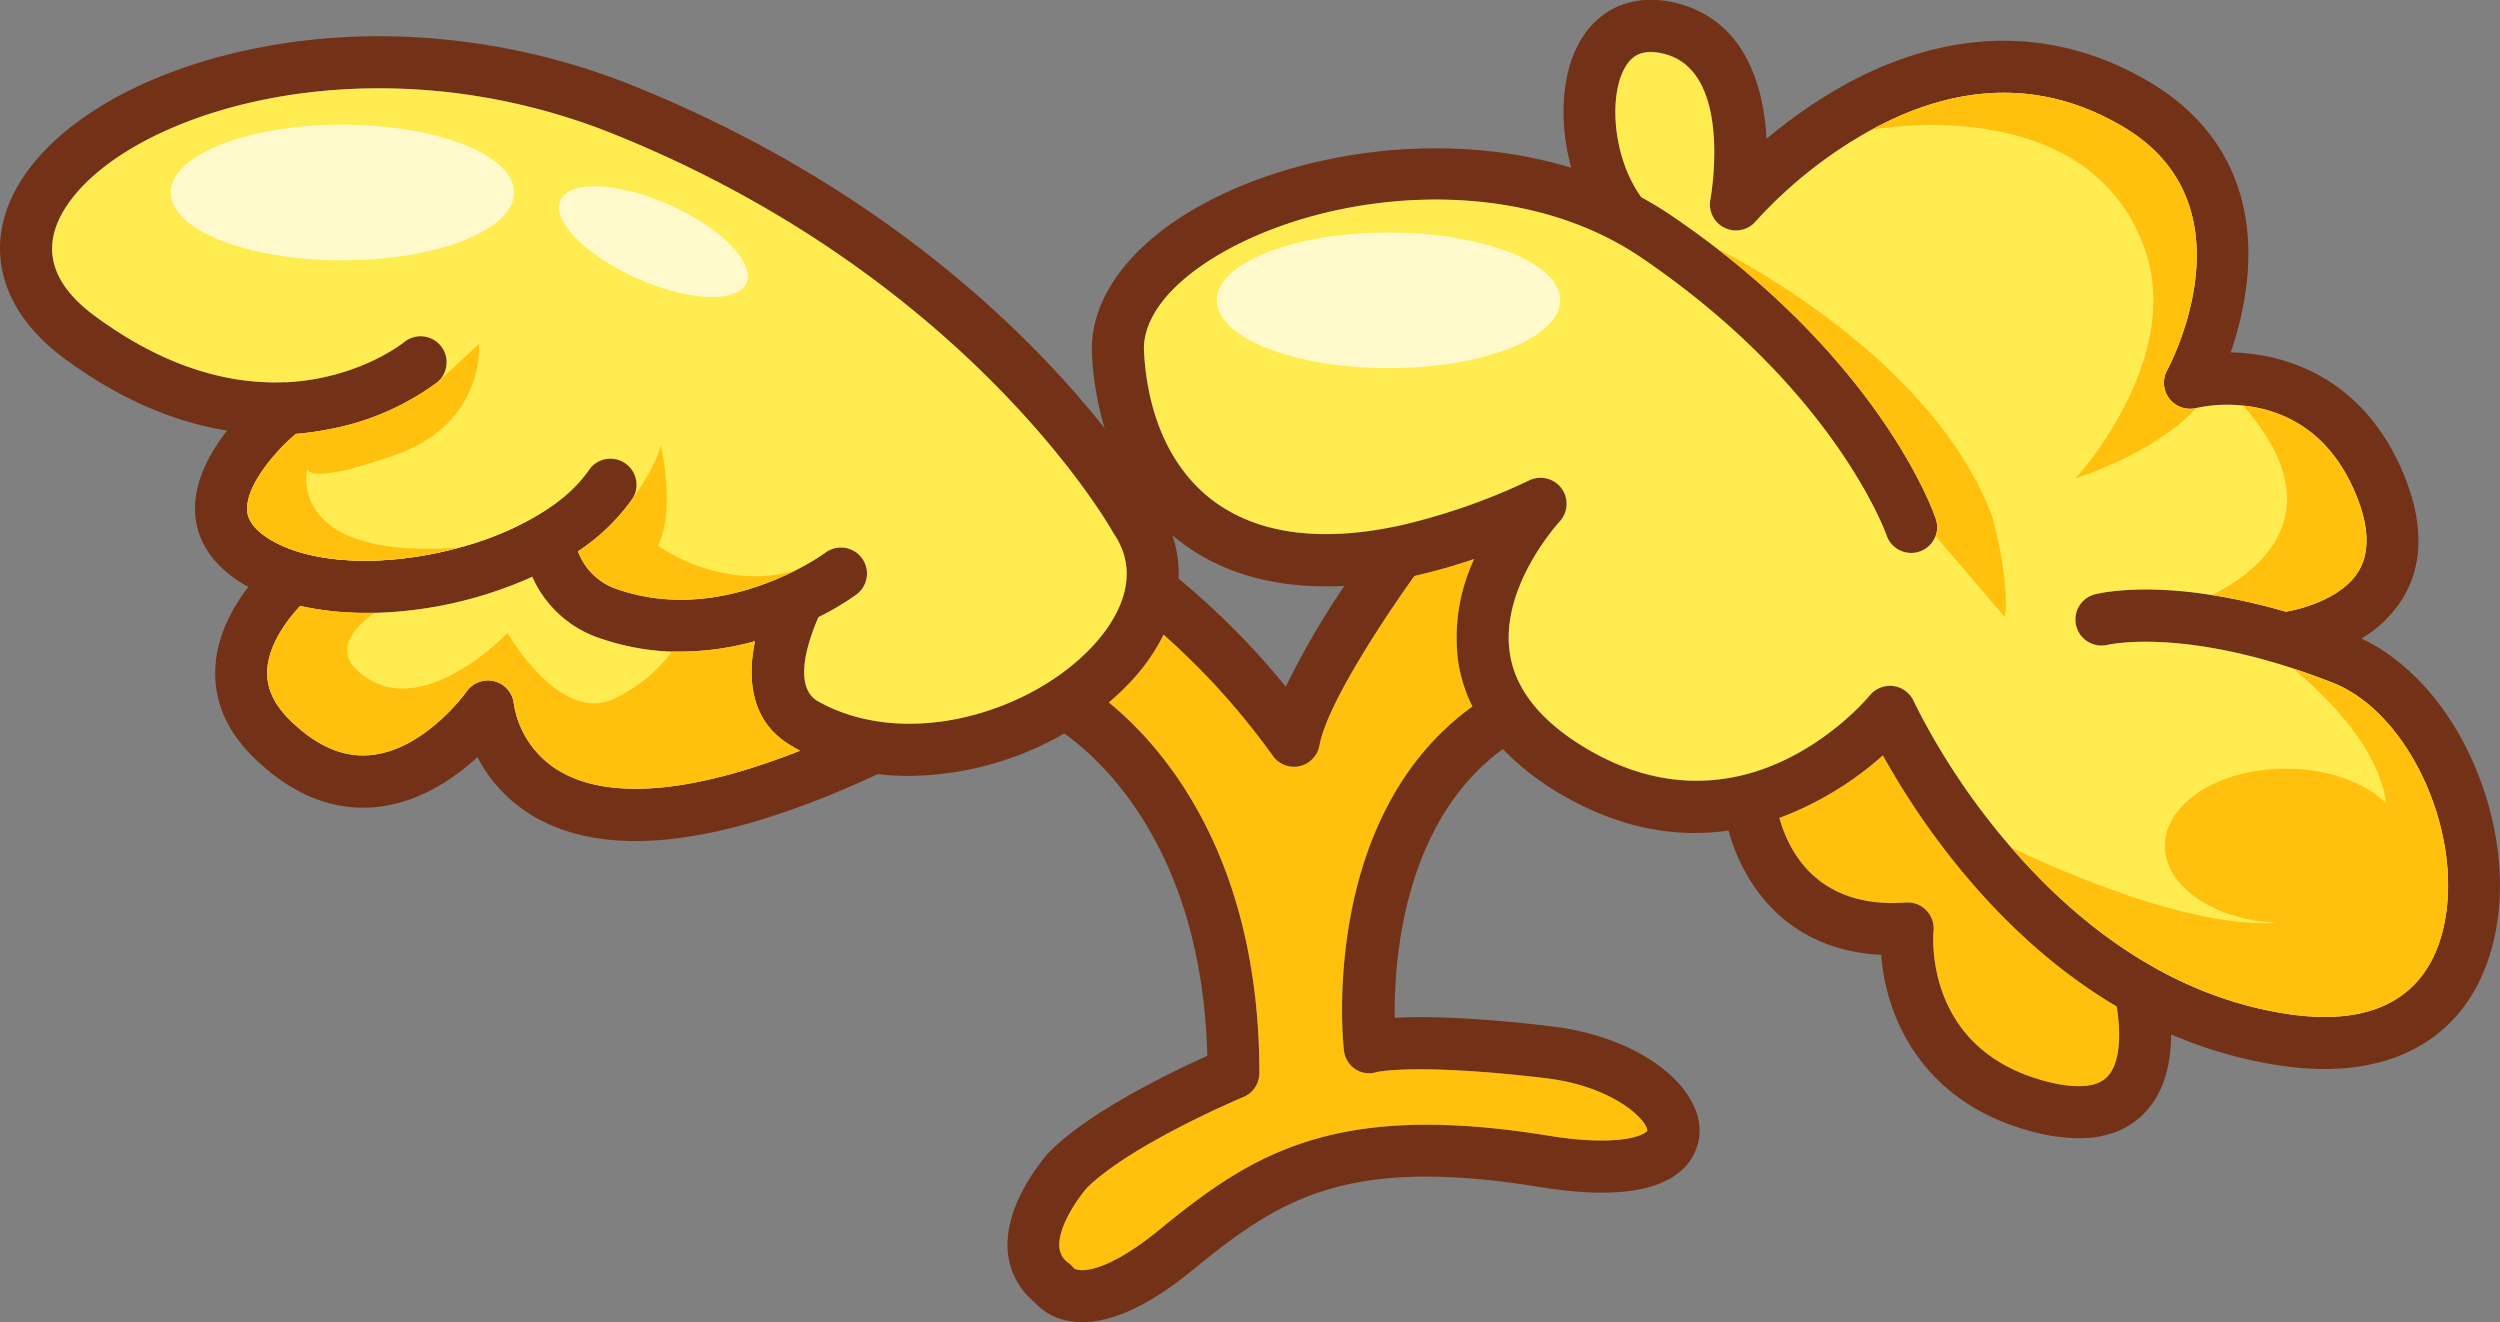 <svg xmlns="http://www.w3.org/2000/svg" viewBox="0 0 479.58 253.62">
  <rect x="0" y="0" width="479.58" height="253.62" fill="#808080" stroke="none"/>
  <g id="Layer_2" data-name="Layer 2">
    <g id="Hair">
      <g id="_25" data-name="25">
        <path d="M474.63,146.71c-4.87-11.31-12.68-20-21.63-24.22a23.31,23.31,0,0,0,8-7.83c3.85-6.44,3.92-14.33.19-23.47-7.45-18.27-22.11-23.38-33.27-23.59a63,63,0,0,0,3.12-13.74c1.72-16.65-4.73-29.83-18.65-38.1-18.1-10.75-38.33-10.58-58.51.5a94.43,94.43,0,0,0-15,10.37c-.57-11.08-4.71-22.82-17.14-26-7.62-1.93-14.23.43-18.16,6.49-4.08,6.3-4.64,16.1-2.16,25.07-24.73-7.58-53.23-2.91-71.63,7.5-13.47,7.61-20.88,18-20.31,28.36a59,59,0,0,0,2.43,14.11C198.12,64.75,169.8,36,121.69,16.53,98.11,7,72,4.49,48.29,9.42,26.88,13.87,10,23.83,3.19,36.06c-6.43,11.52-3,23.75,9.15,32.71,11.4,8.4,22,12.35,31.22,13.83-3.39,4.34-6.47,10-6.13,15.82.21,3.76,1.94,9.15,9,13.47.39.25.82.46,1.23.68-3,3.87-6.13,9.42-6.36,15.8s2.36,12.16,7.69,17.26c7.21,6.9,15,10,23.19,9.18s14.92-5.44,19.42-9.58a28,28,0,0,0,11.09,11.55q8,4.56,19.23,4.56c12.56,0,28.11-4.3,46.49-12.85a50.4,50.4,0,0,0,6,.36,61,61,0,0,0,29.75-8.14c6.85,4.83,26.44,22.09,27.44,61.84-6.71,3-22.46,10.58-30.19,18.32l-.18.18c-.89,1-8.73,9.95-7.9,19.11a14,14,0,0,0,5.17,9.68,11.3,11.3,0,0,0,6.84,3.6,14.6,14.6,0,0,0,2.31.18c6,0,13.11-3.39,21.31-10.12,16.84-13.8,29.72-21.75,66.5-15.78,14.57,2.36,24.13.82,28.41-4.59a10.21,10.21,0,0,0,1.24-10.52c-3.24-7.85-14.29-14.17-27.5-15.73-15.41-1.82-24.74-1.92-30.06-1.63-.14-11.06,1.67-37.61,20.75-51.56A50.51,50.51,0,0,0,299,152.1c11.95,7.14,23,8.6,32.59,7.23,2.72,10.09,11,22.95,29.29,23.84.83,11.41,7.34,28,28.56,33.8a36,36,0,0,0,9.32,1.38c5.15,0,9.31-1.54,12.41-4.63,4.21-4.18,5.31-10.18,5.32-15.29a84,84,0,0,0,21.57,6.07,56.6,56.6,0,0,0,7.82.57c16.66,0,28.23-8.36,32.25-23.67C480.92,171,479.63,158.31,474.63,146.71Zm-366.87,1.47a18.33,18.33,0,0,1-9.18-13.08,5,5,0,0,0-9.07-2.43c-.08.11-8,11.2-18.39,12.19-5.2.5-10.19-1.61-15.25-6.45-3.22-3.08-4.72-6.23-4.61-9.64.16-4.93,3.75-9.78,6.33-12.5a58.22,58.22,0,0,0,12.68,1.33,78.62,78.62,0,0,0,31.84-6.95,21.62,21.62,0,0,0,13.38,11.93,46.89,46.89,0,0,0,15.14,2.47,53.94,53.94,0,0,0,14.2-2c-1.59,7.55-.69,15.82,7.28,20.24.46.25.92.46,1.38.7C128.07,154,114.67,152.05,107.76,148.18Zm102-24.4C198,136.6,174,144,157,134.58c-5.28-2.92-1.56-12.59,0-16.19a52.58,52.58,0,0,0,7.32-4.36,5,5,0,0,0-6-8,47.8,47.8,0,0,1-7.37,4.19h0c-7.44,3.48-19.59,7.2-32.28,2.91a12,12,0,0,1-7.81-7.36,38.92,38.92,0,0,0,10.33-9.92A5,5,0,1,0,113,90.17c-9.18,13.37-38.18,20.89-55.4,15.77h0a24.58,24.58,0,0,1-5.91-2.55c-4-2.49-4.18-4.77-4.22-5.52-.27-4.67,5.18-11.06,9.33-14.66A54.31,54.31,0,0,0,63,82.37a50.31,50.31,0,0,0,20.85-9,5,5,0,0,0-6.31-7.76c-.59.48-9,7-22.58,7.72a6,6,0,0,0-.74,0c-9.76.32-22.07-2.45-35.93-12.65C10.09,54.69,8,48,11.92,40.93c10.51-18.82,58.16-34.46,106-15.13,68.15,27.52,95.27,75.75,95.53,76.23a2.55,2.55,0,0,0,.24.39C219.46,111,213.7,119.48,209.76,123.78Zm69.93,2.68a29,29,0,0,0,2.79,9.06c-29.22,21.11-24.87,64-24.66,65.86a5,5,0,0,0,2.18,3.7,4.8,4.8,0,0,0,4.13.57c.73-.16,8.7-1.62,32.29,1.16,13.1,1.55,19.61,8.06,19.58,10.13-.6.81-5.28,3.13-19,.91-40.73-6.61-56.55,3.26-74.44,17.92-10.54,8.64-15.56,8.32-16.58,7.49a5,5,0,0,0-.94-.95,4,4,0,0,1-1.81-3c-.38-4,3.72-9.66,5.29-11.44,8.45-8.36,29.77-17.33,30-17.42a5,5,0,0,0,3.07-4.61c0-41.9-18.79-62.87-28.88-71.09a48.43,48.43,0,0,0,4.38-4.18,37.92,37.92,0,0,0,6.13-8.81A139.91,139.91,0,0,1,244.1,144.9a5,5,0,0,0,4.14,2.2,4.66,4.66,0,0,0,1-.11,5,5,0,0,0,3.88-4c1.41-7.9,12.75-24.91,18.22-32.51a109.14,109.14,0,0,0,11.45-3.25A35.62,35.62,0,0,0,279.69,126.46Zm-54.8-23.81a37.8,37.8,0,0,0,5.07,3.66c6.15,3.71,15.19,6.76,27.93,6.08a160.29,160.29,0,0,0-11.24,19.34A148.19,148.19,0,0,0,226.09,111,22.76,22.76,0,0,0,224.89,102.65Zm179.27,104c-2.6,2.57-8,1.79-12.06.69-23-6.25-21.27-27.81-21.18-28.71a5,5,0,0,0-5.34-5.49c-17.05,1.24-22.51-10-24.23-16.22a62.92,62.92,0,0,0,19.85-12c6.11,11.06,20.89,34,44.84,48.17C406.7,197,407.12,203.7,404.16,206.63Zm64.34-27.77c-3.28,12.5-13.31,17.93-29,15.74-47.67-6.67-72.15-59.56-72.39-60.09a5,5,0,0,0-8.42-1.12c-.61.74-9.9,11.71-24.27,15.29l-.29.07c-8.48,2-18.71,1.49-29.95-5.24-8.68-5.19-13.59-11.37-14.57-18.37-1.79-12.71,9.41-24.85,9.51-25a5,5,0,0,0-5.73-8,120.16,120.16,0,0,1-25.67,8.86h-.06c-13.25,2.74-24.27,1.65-32.54-3.33-9.35-5.62-14.91-16.35-15.66-30.21-.36-6.47,5.2-13.43,15.24-19.11,20.77-11.74,55.9-15.36,80.11,1.06,37.08,25.15,47,53,47.09,53.3a5,5,0,0,0,9.47-3.21c-.42-1.26-10.87-31.18-50.95-58.37-1.8-1.22-3.66-2.34-5.56-3.37-5.66-7.86-6.28-20-2.9-25.24,1.06-1.64,2.85-3.37,7.32-2.24,13.33,3.38,8.87,27.67,8.83,27.91a5,5,0,0,0,8.72,4.19A86.34,86.34,0,0,1,359,24.9c17.05-9.29,33.32-9.47,48.34-.54,25.11,14.91,9.07,45.39,8.38,46.67a5,5,0,0,0,5.61,7.24c.89-.22,21.77-5.11,30.66,16.7,2.47,6,2.64,10.94.51,14.52-3,5.08-10.46,7.26-14,7.85-23.4-6.79-36.19-3.46-36.8-3.29a5,5,0,0,0,2.61,9.65c.15,0,15.26-3.7,43.27,7.31C462.58,136.94,473.17,161.09,468.5,178.86Z" fill="#733217"/>
        <path d="M404.16,206.63c-2.6,2.57-8,1.79-12.06.69-23-6.25-21.27-27.81-21.18-28.71a5,5,0,0,0-5.34-5.49c-17.05,1.24-22.51-10-24.23-16.22a62.92,62.92,0,0,0,19.85-12c6.11,11.06,20.89,34,44.84,48.17C406.7,197,407.12,203.7,404.16,206.63Z" fill="#ffc00e"/>
        <path d="M468.5,178.86c-3.28,12.5-13.31,17.93-29,15.74-23.63-3.31-41.56-18-53.66-32a132.89,132.89,0,0,1-18.73-28.11,5,5,0,0,0-8.42-1.12c-.61.74-9.9,11.71-24.27,15.29l-.29.07c-8.48,2-18.71,1.49-29.95-5.24-8.68-5.19-13.59-11.37-14.57-18.37-1.79-12.71,9.41-24.85,9.51-25a5,5,0,0,0-5.73-8,120.16,120.16,0,0,1-25.67,8.86h-.06c-13.25,2.74-24.27,1.65-32.54-3.33-9.35-5.62-14.91-16.35-15.66-30.21-.36-6.47,5.2-13.43,15.24-19.11,20.77-11.74,55.9-15.36,80.11,1.06,37.08,25.15,47,53,47.09,53.3a5,5,0,0,0,6.33,3.12,5,5,0,0,0,3.14-6.33C371,98.41,362.09,73,329.41,47.71h0q-4.22-3.27-9-6.5c-1.8-1.22-3.66-2.34-5.56-3.37-5.66-7.86-6.28-20-2.9-25.24,1.06-1.64,2.85-3.37,7.32-2.24,13.33,3.38,8.87,27.67,8.83,27.91a5,5,0,0,0,8.72,4.19A86.34,86.34,0,0,1,359,24.9c17.05-9.29,33.32-9.47,48.34-.54,25.11,14.91,9.07,45.39,8.38,46.67a5,5,0,0,0,5.61,7.24,28.19,28.19,0,0,1,9.07-.45c7,.74,16.37,4.34,21.59,17.15,2.47,6,2.64,10.94.51,14.52-3,5.08-10.46,7.26-14,7.85a114.44,114.44,0,0,0-14.12-3.19c-14.4-2.27-22.21-.23-22.68-.1a5,5,0,0,0,2.61,9.65c.14,0,12.52-3,35.63,4.55,2.43.8,5,1.71,7.64,2.76C462.58,136.94,473.17,161.09,468.5,178.86Z" fill="#ffec51"/>
        <path d="M316,216.94c-.6.81-5.28,3.13-19,.91-40.73-6.61-56.55,3.26-74.44,17.92-10.54,8.64-15.56,8.32-16.58,7.49a5,5,0,0,0-.94-.95,4,4,0,0,1-1.81-3c-.38-4,3.72-9.66,5.29-11.44,8.45-8.36,29.77-17.33,30-17.42a5,5,0,0,0,3.07-4.61c0-41.9-18.79-62.87-28.88-71.09a48.43,48.43,0,0,0,4.38-4.18,37.92,37.92,0,0,0,6.13-8.81A139.91,139.91,0,0,1,244.1,144.9a5,5,0,0,0,4.14,2.2,4.66,4.66,0,0,0,1-.11,5,5,0,0,0,3.88-4c1.41-7.9,12.75-24.91,18.22-32.51a109.14,109.14,0,0,0,11.45-3.25,35.62,35.62,0,0,0-3.14,19.24,29,29,0,0,0,2.79,9.06c-29.22,21.11-24.87,64-24.66,65.86a5,5,0,0,0,2.18,3.7,4.8,4.8,0,0,0,4.13.57c.73-.16,8.7-1.62,32.29,1.16C309.52,208.36,316,214.87,316,216.94Z" fill="#ffc00e"/>
        <path d="M153.49,144c-25.42,10-38.82,8-45.73,4.15a18.33,18.33,0,0,1-9.18-13.08,5,5,0,0,0-9.07-2.43c-.08.11-8,11.2-18.39,12.19-5.2.5-10.19-1.61-15.25-6.45-3.22-3.08-4.72-6.23-4.61-9.64.16-4.93,3.75-9.78,6.33-12.5a58.22,58.22,0,0,0,12.68,1.33l1.56,0a78.88,78.88,0,0,0,30.28-6.93,21.62,21.62,0,0,0,13.38,11.93A46.78,46.78,0,0,0,128.92,125q.86,0,1.71,0a53.94,53.94,0,0,0,14.2-2c-1.59,7.55-.69,15.82,7.28,20.24C152.57,143.58,153,143.79,153.49,144Z" fill="#ffec51"/>
        <path d="M209.76,123.78C198,136.6,174,144,157,134.58c-5.28-2.92-1.56-12.59,0-16.19a52.58,52.58,0,0,0,7.32-4.36,5,5,0,0,0-6-8,45.49,45.49,0,0,1-5.91,3.48h0c-.45.23-.94.46-1.44.7h0c-7.44,3.48-19.59,7.2-32.28,2.91a12,12,0,0,1-7.81-7.36,38.92,38.92,0,0,0,10.33-9.92l.11-.16a5,5,0,0,0-8.35-5.5,27.24,27.24,0,0,1-6.11,6.18,56.3,56.3,0,0,1-18.81,8.7s0,0,0,0c-10.49,2.86-21.93,3.43-30.47.89h0a24.58,24.58,0,0,1-5.91-2.55c-4-2.49-4.18-4.77-4.22-5.52-.22-3.89,3.52-9,7.17-12.64.73-.74,1.47-1.42,2.16-2A54.31,54.31,0,0,0,63,82.37a50.31,50.31,0,0,0,20.85-9l.06-.06.18-.16.2-.19a5,5,0,0,0-6.75-7.35c-.59.48-9,7-22.58,7.72a6,6,0,0,0-.74,0c-9.76.32-22.07-2.45-35.93-12.65C10.09,54.69,8,48,11.92,40.93c10.51-18.82,58.16-34.46,106-15.13,68.15,27.52,95.27,75.75,95.53,76.23a2.55,2.55,0,0,0,.24.39C219.46,111,213.7,119.48,209.76,123.78Z" fill="#ffec51"/>
        <path d="M106.86,96.35c-12.43,9.35-34.95,13.86-49.29,9.59h0a24.58,24.58,0,0,1-5.91-2.55c-4-2.49-4.18-4.77-4.22-5.52-.22-3.89,3.52-9,7.17-12.64C57.93,89.61,71.34,103,106.86,96.35Z" fill="#ffec51"/>
        <path d="M153.49,144c-25.42,10-38.82,8-45.73,4.15a18.33,18.33,0,0,1-9.18-13.08,5,5,0,0,0-9.07-2.43c-.08.11-8,11.2-18.39,12.19-5.2.5-10.19-1.61-15.25-6.45-3.22-3.08-4.72-6.23-4.61-9.64.16-4.93,3.75-9.78,6.33-12.5a58.22,58.22,0,0,0,12.68,1.33l1.56,0c-3.26,2.34-7.73,6.68-3.59,10.74,11.74,11.49,29.11-6.9,29.11-6.9s10.21,17.87,20.68,12.51A29.8,29.8,0,0,0,128.92,125q.86,0,1.71,0a53.94,53.94,0,0,0,14.2-2c-1.59,7.55-.69,15.82,7.28,20.24C152.57,143.58,153,143.79,153.49,144Z" fill="#ffc00e"/>
        <path d="M452.46,109.49c-3,5.08-10.46,7.26-14,7.85a114.44,114.44,0,0,0-14.12-3.19c8.42-4.19,24.15-15.53,6-36.33,7,.74,16.37,4.34,21.59,17.15C454.42,101,454.59,105.91,452.46,109.49Z" fill="#ffc00e"/>
        <path d="M421.29,78.27s-6.07,7.66-23.17,13.53c.54-.59,20.85-23,13.27-44.17C400.41,17,359,24.9,359,24.9c17.05-9.29,33.32-9.47,48.34-.54,25.11,14.91,9.07,45.39,8.38,46.67a5,5,0,0,0,5.61,7.24Z" fill="#ffc00e"/>
        <path d="M384.58,118.36l-13.26-15.5a4.94,4.94,0,0,0,0-3.29C371,98.41,362.09,73,329.41,47.71c1.26.62,41.56,20.59,52.87,51.75C382.28,99.46,385.6,111.46,384.58,118.36Z" fill="#ffc00e"/>
        <ellipse cx="65.68" cy="36.93" rx="32.93" ry="13.01" fill="#fff" opacity="0.7"/>
        <ellipse cx="266.36" cy="57.61" rx="32.93" ry="13.01" fill="#fff" opacity="0.7"/>
        <ellipse cx="125.36" cy="46.37" rx="7.71" ry="19.53" transform="translate(31.93 141.96) rotate(-65.96)" fill="#fff" opacity="0.7"/>
        <path d="M152.44,109.49c-.45.23-.94.46-1.44.7h0c-7.44,3.48-19.59,7.2-32.28,2.91a12,12,0,0,1-7.81-7.36,38.92,38.92,0,0,0,10.33-9.92l.11-.16c.72-1,4.57-6.43,5.39-10.25,0,0,2.93,12.26-.51,19.28C126.2,104.7,138.12,113.49,152.44,109.49Z" fill="#ffc00e"/>
        <path d="M88,105.05c-10.49,2.86-21.93,3.43-30.47.89h0a24.58,24.58,0,0,1-5.91-2.55c-4-2.49-4.18-4.77-4.22-5.52-.22-3.89,3.52-9,7.17-12.64.73-.74,1.47-1.42,2.16-2A54.31,54.31,0,0,0,63,82.37a50.31,50.31,0,0,0,20.85-9l.06-.06.18-.16.2-.19c1.36-1.21,5.53-5,7.59-7,0,0,1.4,15.19-16.09,21.32s-16.85,2.55-16.85,2.55S54.5,107.45,88,105.05Z" fill="#ffc00e"/>
        <path d="M447.52,131c-2.66-1-5.21-2-7.64-2.76,6,4.95,16.44,15,17.84,25.81-4.15-4-11.23-6.6-19.27-6.6-12.78,0-23.15,6.63-23.15,14.81,0,7.84,9.52,14.25,21.57,14.77-16.46,1.11-41.16-9.71-51-14.42,12.1,14,30,28.67,53.66,32,15.7,2.19,25.73-3.24,29-15.74C473.17,161.09,462.58,136.94,447.52,131Z" fill="#ffc00e"/>
      </g>
    </g>
  </g>
</svg>